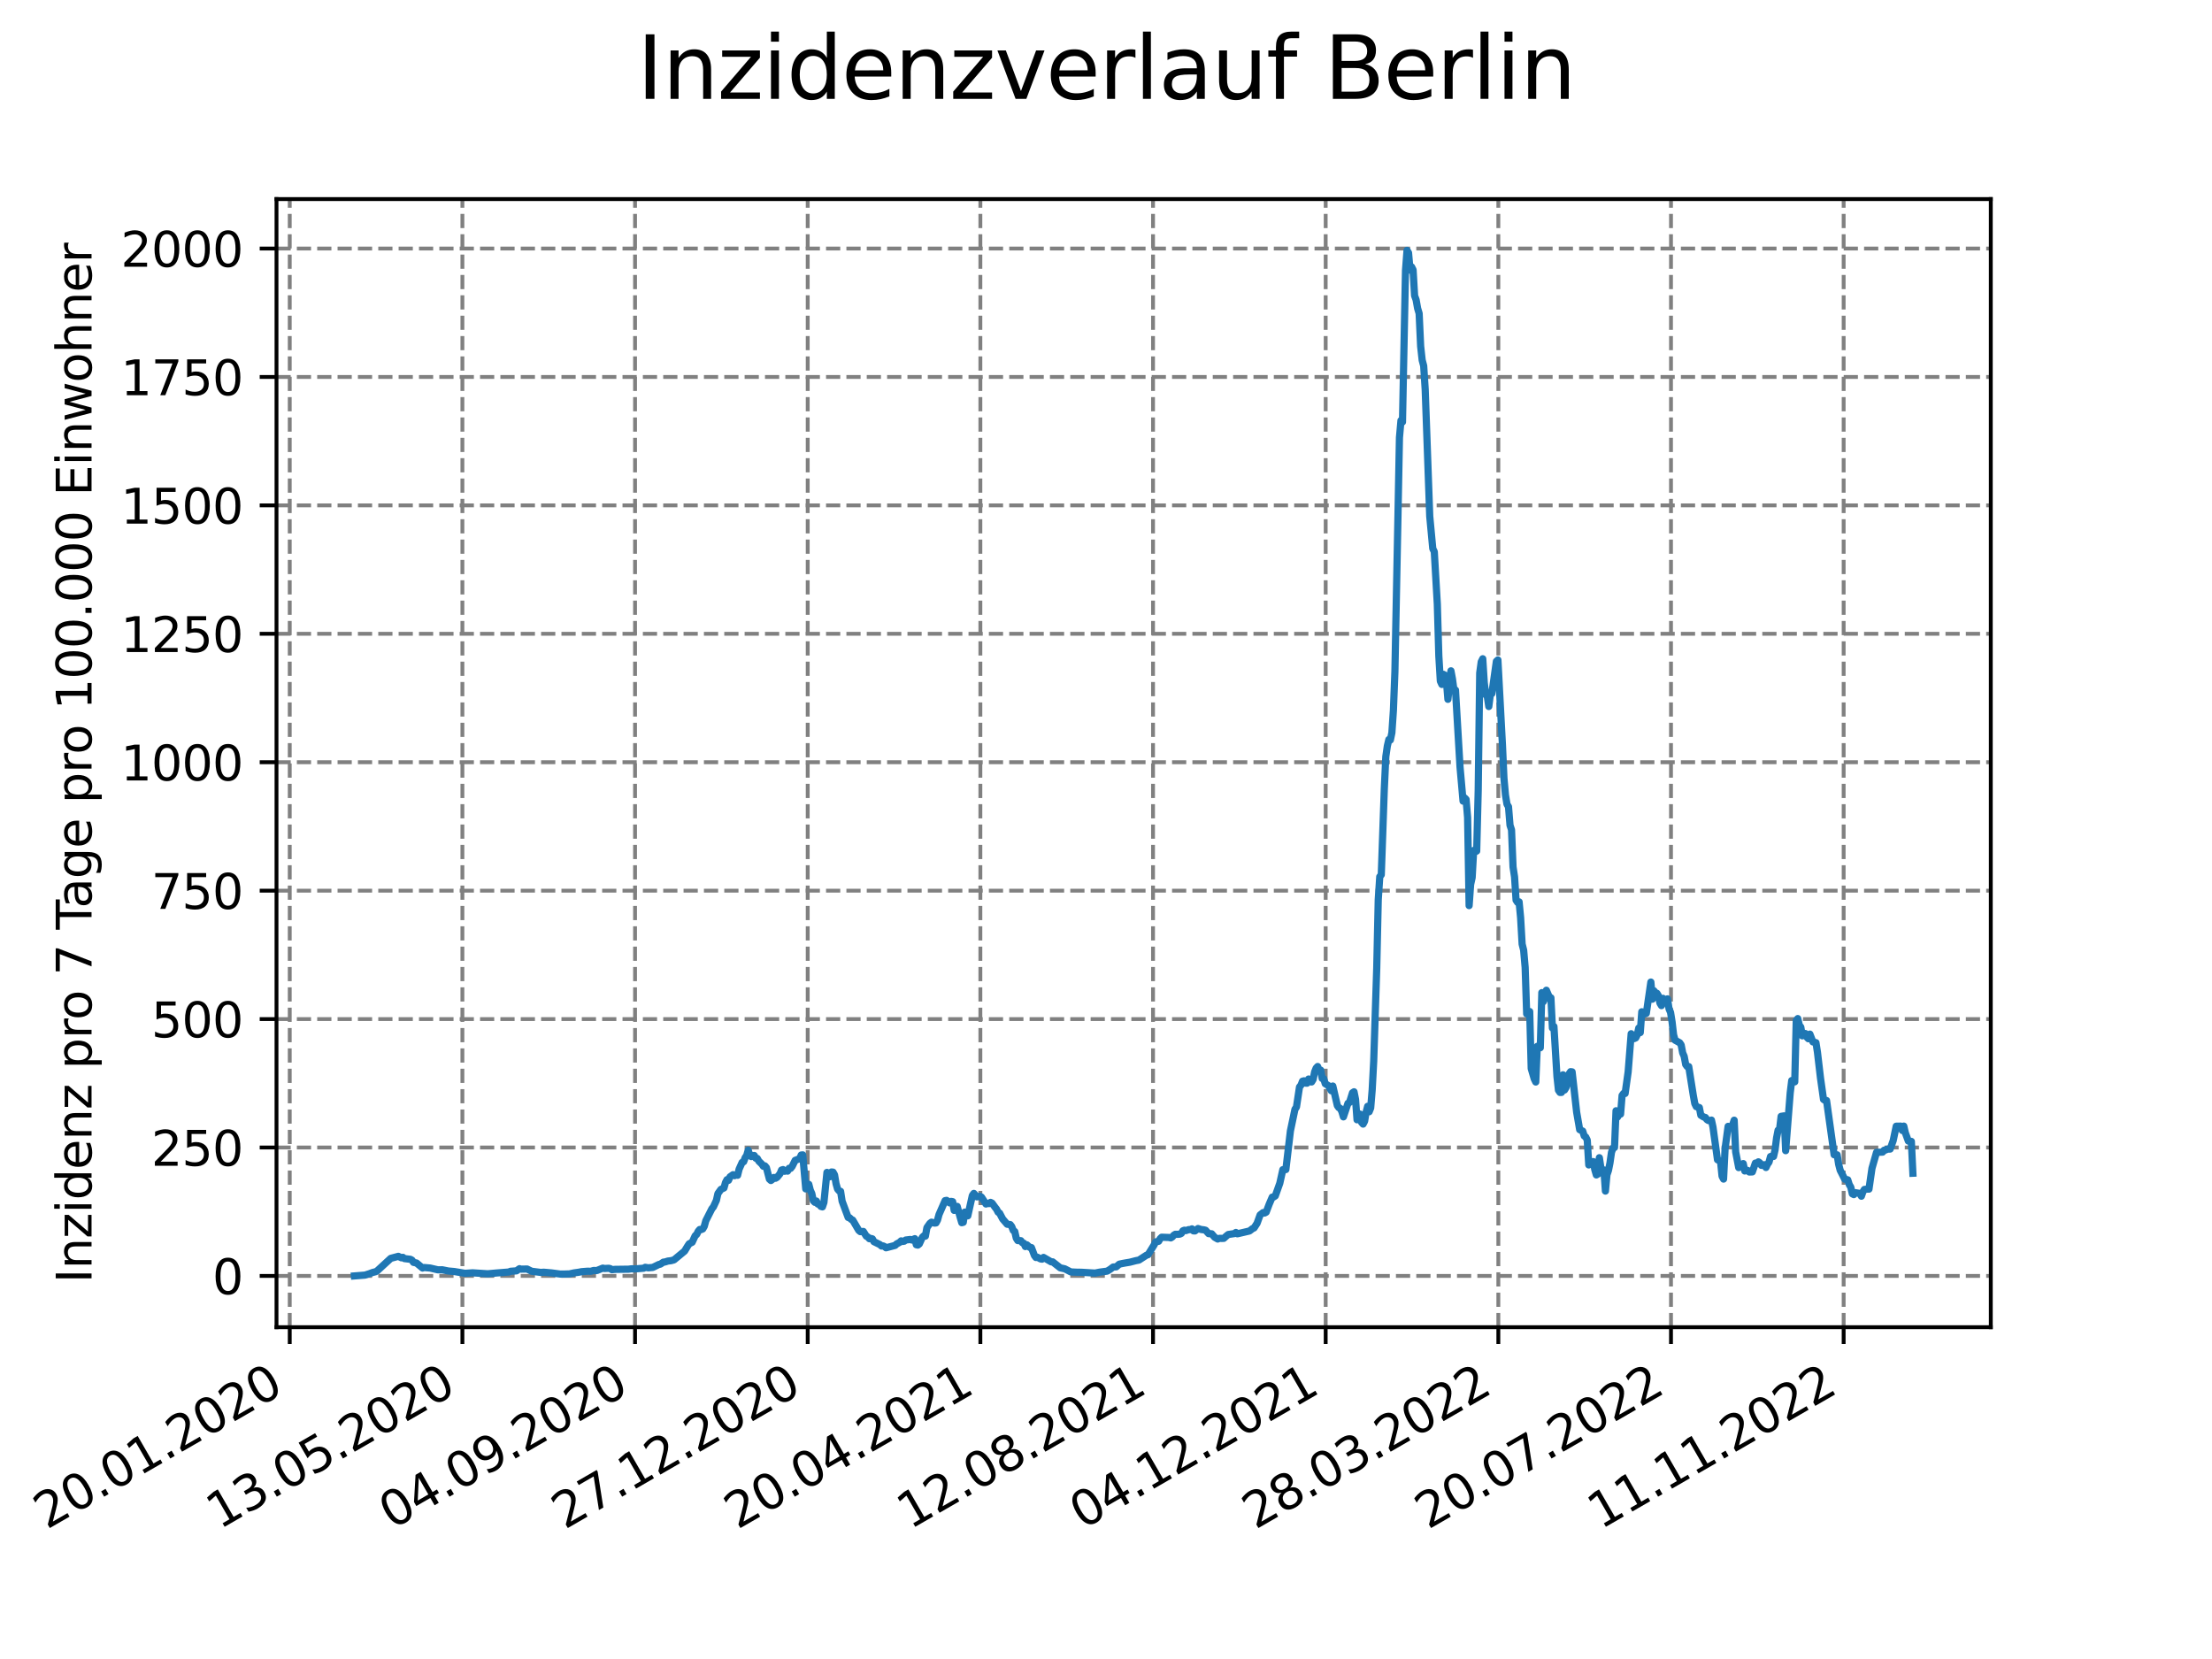 <?xml version="1.0" encoding="utf-8" standalone="no"?>
<!DOCTYPE svg PUBLIC "-//W3C//DTD SVG 1.1//EN"
  "http://www.w3.org/Graphics/SVG/1.1/DTD/svg11.dtd">
<svg xmlns:xlink="http://www.w3.org/1999/xlink" width="460.8pt" height="345.6pt" viewBox="0 0 460.8 345.6" xmlns="http://www.w3.org/2000/svg" version="1.1">
 <defs>
  <style type="text/css">*{stroke-linejoin: round; stroke-linecap: butt}</style>
 </defs>
 <g id="figure_1">
  <g id="patch_1">
   <path d="M 0 345.6 
L 460.8 345.6 
L 460.8 0 
L 0 0 
z
" style="fill: #ffffff"/>
  </g>
  <g id="axes_1">
   <g id="patch_2">
    <path d="M 57.6 276.48 
L 414.72 276.48 
L 414.72 41.472 
L 57.6 41.472 
z
" style="fill: #ffffff"/>
   </g>
   <g id="matplotlib.axis_1">
    <g id="xtick_1">
     <g id="line2d_1">
      <path d="M 60.358 276.48 
L 60.358 41.472 
" clip-path="url(#p8f3f2d9d64)" style="fill: none; stroke-dasharray: 2.96,1.28; stroke-dashoffset: 0; stroke: #808080; stroke-width: 0.8"/>
     </g>
     <g id="line2d_2">
      <defs>
       <path id="mb4f4826e5b" d="M 0 0 
L 0 3.5 
" style="stroke: #000000; stroke-width: 0.8"/>
      </defs>
      <g>
       <use xlink:href="#mb4f4826e5b" x="60.358" y="276.48" style="stroke: #000000; stroke-width: 0.8"/>
      </g>
     </g>
     <g id="text_1">
      <!-- 20.01.2020 -->
      <g transform="translate(9.733 318.689) rotate(-30) scale(0.1 -0.1)">
       <defs>
        <path id="DejaVuSans-32" d="M 1228 531 
L 3431 531 
L 3431 0 
L 469 0 
L 469 531 
Q 828 903 1448 1529 
Q 2069 2156 2228 2338 
Q 2531 2678 2651 2914 
Q 2772 3150 2772 3378 
Q 2772 3750 2511 3984 
Q 2250 4219 1831 4219 
Q 1534 4219 1204 4116 
Q 875 4013 500 3803 
L 500 4441 
Q 881 4594 1212 4672 
Q 1544 4750 1819 4750 
Q 2544 4750 2975 4387 
Q 3406 4025 3406 3419 
Q 3406 3131 3298 2873 
Q 3191 2616 2906 2266 
Q 2828 2175 2409 1742 
Q 1991 1309 1228 531 
z
" transform="scale(0.016)"/>
        <path id="DejaVuSans-30" d="M 2034 4250 
Q 1547 4250 1301 3770 
Q 1056 3291 1056 2328 
Q 1056 1369 1301 889 
Q 1547 409 2034 409 
Q 2525 409 2770 889 
Q 3016 1369 3016 2328 
Q 3016 3291 2770 3770 
Q 2525 4250 2034 4250 
z
M 2034 4750 
Q 2819 4750 3233 4129 
Q 3647 3509 3647 2328 
Q 3647 1150 3233 529 
Q 2819 -91 2034 -91 
Q 1250 -91 836 529 
Q 422 1150 422 2328 
Q 422 3509 836 4129 
Q 1250 4750 2034 4750 
z
" transform="scale(0.016)"/>
        <path id="DejaVuSans-2e" d="M 684 794 
L 1344 794 
L 1344 0 
L 684 0 
L 684 794 
z
" transform="scale(0.016)"/>
        <path id="DejaVuSans-31" d="M 794 531 
L 1825 531 
L 1825 4091 
L 703 3866 
L 703 4441 
L 1819 4666 
L 2450 4666 
L 2450 531 
L 3481 531 
L 3481 0 
L 794 0 
L 794 531 
z
" transform="scale(0.016)"/>
       </defs>
       <use xlink:href="#DejaVuSans-32"/>
       <use xlink:href="#DejaVuSans-30" x="63.623"/>
       <use xlink:href="#DejaVuSans-2e" x="127.246"/>
       <use xlink:href="#DejaVuSans-30" x="159.033"/>
       <use xlink:href="#DejaVuSans-31" x="222.656"/>
       <use xlink:href="#DejaVuSans-2e" x="286.279"/>
       <use xlink:href="#DejaVuSans-32" x="318.066"/>
       <use xlink:href="#DejaVuSans-30" x="381.689"/>
       <use xlink:href="#DejaVuSans-32" x="445.312"/>
       <use xlink:href="#DejaVuSans-30" x="508.936"/>
      </g>
     </g>
    </g>
    <g id="xtick_2">
     <g id="line2d_3">
      <path d="M 96.326 276.48 
L 96.326 41.472 
" clip-path="url(#p8f3f2d9d64)" style="fill: none; stroke-dasharray: 2.96,1.28; stroke-dashoffset: 0; stroke: #808080; stroke-width: 0.8"/>
     </g>
     <g id="line2d_4">
      <g>
       <use xlink:href="#mb4f4826e5b" x="96.326" y="276.48" style="stroke: #000000; stroke-width: 0.8"/>
      </g>
     </g>
     <g id="text_2">
      <!-- 13.05.2020 -->
      <g transform="translate(45.7 318.689) rotate(-30) scale(0.1 -0.1)">
       <defs>
        <path id="DejaVuSans-33" d="M 2597 2516 
Q 3050 2419 3304 2112 
Q 3559 1806 3559 1356 
Q 3559 666 3084 287 
Q 2609 -91 1734 -91 
Q 1441 -91 1130 -33 
Q 819 25 488 141 
L 488 750 
Q 750 597 1062 519 
Q 1375 441 1716 441 
Q 2309 441 2620 675 
Q 2931 909 2931 1356 
Q 2931 1769 2642 2001 
Q 2353 2234 1838 2234 
L 1294 2234 
L 1294 2753 
L 1863 2753 
Q 2328 2753 2575 2939 
Q 2822 3125 2822 3475 
Q 2822 3834 2567 4026 
Q 2313 4219 1838 4219 
Q 1578 4219 1281 4162 
Q 984 4106 628 3988 
L 628 4550 
Q 988 4650 1302 4700 
Q 1616 4750 1894 4750 
Q 2613 4750 3031 4423 
Q 3450 4097 3450 3541 
Q 3450 3153 3228 2886 
Q 3006 2619 2597 2516 
z
" transform="scale(0.016)"/>
        <path id="DejaVuSans-35" d="M 691 4666 
L 3169 4666 
L 3169 4134 
L 1269 4134 
L 1269 2991 
Q 1406 3038 1543 3061 
Q 1681 3084 1819 3084 
Q 2600 3084 3056 2656 
Q 3513 2228 3513 1497 
Q 3513 744 3044 326 
Q 2575 -91 1722 -91 
Q 1428 -91 1123 -41 
Q 819 9 494 109 
L 494 744 
Q 775 591 1075 516 
Q 1375 441 1709 441 
Q 2250 441 2565 725 
Q 2881 1009 2881 1497 
Q 2881 1984 2565 2268 
Q 2250 2553 1709 2553 
Q 1456 2553 1204 2497 
Q 953 2441 691 2322 
L 691 4666 
z
" transform="scale(0.016)"/>
       </defs>
       <use xlink:href="#DejaVuSans-31"/>
       <use xlink:href="#DejaVuSans-33" x="63.623"/>
       <use xlink:href="#DejaVuSans-2e" x="127.246"/>
       <use xlink:href="#DejaVuSans-30" x="159.033"/>
       <use xlink:href="#DejaVuSans-35" x="222.656"/>
       <use xlink:href="#DejaVuSans-2e" x="286.279"/>
       <use xlink:href="#DejaVuSans-32" x="318.066"/>
       <use xlink:href="#DejaVuSans-30" x="381.689"/>
       <use xlink:href="#DejaVuSans-32" x="445.312"/>
       <use xlink:href="#DejaVuSans-30" x="508.936"/>
      </g>
     </g>
    </g>
    <g id="xtick_3">
     <g id="line2d_5">
      <path d="M 132.293 276.48 
L 132.293 41.472 
" clip-path="url(#p8f3f2d9d64)" style="fill: none; stroke-dasharray: 2.96,1.28; stroke-dashoffset: 0; stroke: #808080; stroke-width: 0.8"/>
     </g>
     <g id="line2d_6">
      <g>
       <use xlink:href="#mb4f4826e5b" x="132.293" y="276.48" style="stroke: #000000; stroke-width: 0.8"/>
      </g>
     </g>
     <g id="text_3">
      <!-- 04.09.2020 -->
      <g transform="translate(81.668 318.689) rotate(-30) scale(0.1 -0.1)">
       <defs>
        <path id="DejaVuSans-34" d="M 2419 4116 
L 825 1625 
L 2419 1625 
L 2419 4116 
z
M 2253 4666 
L 3047 4666 
L 3047 1625 
L 3713 1625 
L 3713 1100 
L 3047 1100 
L 3047 0 
L 2419 0 
L 2419 1100 
L 313 1100 
L 313 1709 
L 2253 4666 
z
" transform="scale(0.016)"/>
        <path id="DejaVuSans-39" d="M 703 97 
L 703 672 
Q 941 559 1184 500 
Q 1428 441 1663 441 
Q 2288 441 2617 861 
Q 2947 1281 2994 2138 
Q 2813 1869 2534 1725 
Q 2256 1581 1919 1581 
Q 1219 1581 811 2004 
Q 403 2428 403 3163 
Q 403 3881 828 4315 
Q 1253 4750 1959 4750 
Q 2769 4750 3195 4129 
Q 3622 3509 3622 2328 
Q 3622 1225 3098 567 
Q 2575 -91 1691 -91 
Q 1453 -91 1209 -44 
Q 966 3 703 97 
z
M 1959 2075 
Q 2384 2075 2632 2365 
Q 2881 2656 2881 3163 
Q 2881 3666 2632 3958 
Q 2384 4250 1959 4250 
Q 1534 4250 1286 3958 
Q 1038 3666 1038 3163 
Q 1038 2656 1286 2365 
Q 1534 2075 1959 2075 
z
" transform="scale(0.016)"/>
       </defs>
       <use xlink:href="#DejaVuSans-30"/>
       <use xlink:href="#DejaVuSans-34" x="63.623"/>
       <use xlink:href="#DejaVuSans-2e" x="127.246"/>
       <use xlink:href="#DejaVuSans-30" x="159.033"/>
       <use xlink:href="#DejaVuSans-39" x="222.656"/>
       <use xlink:href="#DejaVuSans-2e" x="286.279"/>
       <use xlink:href="#DejaVuSans-32" x="318.066"/>
       <use xlink:href="#DejaVuSans-30" x="381.689"/>
       <use xlink:href="#DejaVuSans-32" x="445.312"/>
       <use xlink:href="#DejaVuSans-30" x="508.936"/>
      </g>
     </g>
    </g>
    <g id="xtick_4">
     <g id="line2d_7">
      <path d="M 168.261 276.48 
L 168.261 41.472 
" clip-path="url(#p8f3f2d9d64)" style="fill: none; stroke-dasharray: 2.96,1.28; stroke-dashoffset: 0; stroke: #808080; stroke-width: 0.8"/>
     </g>
     <g id="line2d_8">
      <g>
       <use xlink:href="#mb4f4826e5b" x="168.261" y="276.48" style="stroke: #000000; stroke-width: 0.8"/>
      </g>
     </g>
     <g id="text_4">
      <!-- 27.12.2020 -->
      <g transform="translate(117.636 318.689) rotate(-30) scale(0.1 -0.1)">
       <defs>
        <path id="DejaVuSans-37" d="M 525 4666 
L 3525 4666 
L 3525 4397 
L 1831 0 
L 1172 0 
L 2766 4134 
L 525 4134 
L 525 4666 
z
" transform="scale(0.016)"/>
       </defs>
       <use xlink:href="#DejaVuSans-32"/>
       <use xlink:href="#DejaVuSans-37" x="63.623"/>
       <use xlink:href="#DejaVuSans-2e" x="127.246"/>
       <use xlink:href="#DejaVuSans-31" x="159.033"/>
       <use xlink:href="#DejaVuSans-32" x="222.656"/>
       <use xlink:href="#DejaVuSans-2e" x="286.279"/>
       <use xlink:href="#DejaVuSans-32" x="318.066"/>
       <use xlink:href="#DejaVuSans-30" x="381.689"/>
       <use xlink:href="#DejaVuSans-32" x="445.312"/>
       <use xlink:href="#DejaVuSans-30" x="508.936"/>
      </g>
     </g>
    </g>
    <g id="xtick_5">
     <g id="line2d_9">
      <path d="M 204.228 276.48 
L 204.228 41.472 
" clip-path="url(#p8f3f2d9d64)" style="fill: none; stroke-dasharray: 2.96,1.28; stroke-dashoffset: 0; stroke: #808080; stroke-width: 0.8"/>
     </g>
     <g id="line2d_10">
      <g>
       <use xlink:href="#mb4f4826e5b" x="204.228" y="276.48" style="stroke: #000000; stroke-width: 0.8"/>
      </g>
     </g>
     <g id="text_5">
      <!-- 20.04.2021 -->
      <g transform="translate(153.603 318.689) rotate(-30) scale(0.1 -0.1)">
       <use xlink:href="#DejaVuSans-32"/>
       <use xlink:href="#DejaVuSans-30" x="63.623"/>
       <use xlink:href="#DejaVuSans-2e" x="127.246"/>
       <use xlink:href="#DejaVuSans-30" x="159.033"/>
       <use xlink:href="#DejaVuSans-34" x="222.656"/>
       <use xlink:href="#DejaVuSans-2e" x="286.279"/>
       <use xlink:href="#DejaVuSans-32" x="318.066"/>
       <use xlink:href="#DejaVuSans-30" x="381.689"/>
       <use xlink:href="#DejaVuSans-32" x="445.312"/>
       <use xlink:href="#DejaVuSans-31" x="508.936"/>
      </g>
     </g>
    </g>
    <g id="xtick_6">
     <g id="line2d_11">
      <path d="M 240.196 276.48 
L 240.196 41.472 
" clip-path="url(#p8f3f2d9d64)" style="fill: none; stroke-dasharray: 2.96,1.28; stroke-dashoffset: 0; stroke: #808080; stroke-width: 0.8"/>
     </g>
     <g id="line2d_12">
      <g>
       <use xlink:href="#mb4f4826e5b" x="240.196" y="276.48" style="stroke: #000000; stroke-width: 0.8"/>
      </g>
     </g>
     <g id="text_6">
      <!-- 12.08.2021 -->
      <g transform="translate(189.571 318.689) rotate(-30) scale(0.1 -0.1)">
       <defs>
        <path id="DejaVuSans-38" d="M 2034 2216 
Q 1584 2216 1326 1975 
Q 1069 1734 1069 1313 
Q 1069 891 1326 650 
Q 1584 409 2034 409 
Q 2484 409 2743 651 
Q 3003 894 3003 1313 
Q 3003 1734 2745 1975 
Q 2488 2216 2034 2216 
z
M 1403 2484 
Q 997 2584 770 2862 
Q 544 3141 544 3541 
Q 544 4100 942 4425 
Q 1341 4750 2034 4750 
Q 2731 4750 3128 4425 
Q 3525 4100 3525 3541 
Q 3525 3141 3298 2862 
Q 3072 2584 2669 2484 
Q 3125 2378 3379 2068 
Q 3634 1759 3634 1313 
Q 3634 634 3220 271 
Q 2806 -91 2034 -91 
Q 1263 -91 848 271 
Q 434 634 434 1313 
Q 434 1759 690 2068 
Q 947 2378 1403 2484 
z
M 1172 3481 
Q 1172 3119 1398 2916 
Q 1625 2713 2034 2713 
Q 2441 2713 2670 2916 
Q 2900 3119 2900 3481 
Q 2900 3844 2670 4047 
Q 2441 4250 2034 4250 
Q 1625 4250 1398 4047 
Q 1172 3844 1172 3481 
z
" transform="scale(0.016)"/>
       </defs>
       <use xlink:href="#DejaVuSans-31"/>
       <use xlink:href="#DejaVuSans-32" x="63.623"/>
       <use xlink:href="#DejaVuSans-2e" x="127.246"/>
       <use xlink:href="#DejaVuSans-30" x="159.033"/>
       <use xlink:href="#DejaVuSans-38" x="222.656"/>
       <use xlink:href="#DejaVuSans-2e" x="286.279"/>
       <use xlink:href="#DejaVuSans-32" x="318.066"/>
       <use xlink:href="#DejaVuSans-30" x="381.689"/>
       <use xlink:href="#DejaVuSans-32" x="445.312"/>
       <use xlink:href="#DejaVuSans-31" x="508.936"/>
      </g>
     </g>
    </g>
    <g id="xtick_7">
     <g id="line2d_13">
      <path d="M 276.163 276.48 
L 276.163 41.472 
" clip-path="url(#p8f3f2d9d64)" style="fill: none; stroke-dasharray: 2.96,1.28; stroke-dashoffset: 0; stroke: #808080; stroke-width: 0.8"/>
     </g>
     <g id="line2d_14">
      <g>
       <use xlink:href="#mb4f4826e5b" x="276.163" y="276.48" style="stroke: #000000; stroke-width: 0.8"/>
      </g>
     </g>
     <g id="text_7">
      <!-- 04.12.2021 -->
      <g transform="translate(225.538 318.689) rotate(-30) scale(0.1 -0.1)">
       <use xlink:href="#DejaVuSans-30"/>
       <use xlink:href="#DejaVuSans-34" x="63.623"/>
       <use xlink:href="#DejaVuSans-2e" x="127.246"/>
       <use xlink:href="#DejaVuSans-31" x="159.033"/>
       <use xlink:href="#DejaVuSans-32" x="222.656"/>
       <use xlink:href="#DejaVuSans-2e" x="286.279"/>
       <use xlink:href="#DejaVuSans-32" x="318.066"/>
       <use xlink:href="#DejaVuSans-30" x="381.689"/>
       <use xlink:href="#DejaVuSans-32" x="445.312"/>
       <use xlink:href="#DejaVuSans-31" x="508.936"/>
      </g>
     </g>
    </g>
    <g id="xtick_8">
     <g id="line2d_15">
      <path d="M 312.131 276.48 
L 312.131 41.472 
" clip-path="url(#p8f3f2d9d64)" style="fill: none; stroke-dasharray: 2.96,1.28; stroke-dashoffset: 0; stroke: #808080; stroke-width: 0.8"/>
     </g>
     <g id="line2d_16">
      <g>
       <use xlink:href="#mb4f4826e5b" x="312.131" y="276.48" style="stroke: #000000; stroke-width: 0.8"/>
      </g>
     </g>
     <g id="text_8">
      <!-- 28.03.2022 -->
      <g transform="translate(261.506 318.689) rotate(-30) scale(0.1 -0.1)">
       <use xlink:href="#DejaVuSans-32"/>
       <use xlink:href="#DejaVuSans-38" x="63.623"/>
       <use xlink:href="#DejaVuSans-2e" x="127.246"/>
       <use xlink:href="#DejaVuSans-30" x="159.033"/>
       <use xlink:href="#DejaVuSans-33" x="222.656"/>
       <use xlink:href="#DejaVuSans-2e" x="286.279"/>
       <use xlink:href="#DejaVuSans-32" x="318.066"/>
       <use xlink:href="#DejaVuSans-30" x="381.689"/>
       <use xlink:href="#DejaVuSans-32" x="445.312"/>
       <use xlink:href="#DejaVuSans-32" x="508.936"/>
      </g>
     </g>
    </g>
    <g id="xtick_9">
     <g id="line2d_17">
      <path d="M 348.099 276.48 
L 348.099 41.472 
" clip-path="url(#p8f3f2d9d64)" style="fill: none; stroke-dasharray: 2.96,1.28; stroke-dashoffset: 0; stroke: #808080; stroke-width: 0.8"/>
     </g>
     <g id="line2d_18">
      <g>
       <use xlink:href="#mb4f4826e5b" x="348.099" y="276.48" style="stroke: #000000; stroke-width: 0.8"/>
      </g>
     </g>
     <g id="text_9">
      <!-- 20.07.2022 -->
      <g transform="translate(297.473 318.689) rotate(-30) scale(0.1 -0.1)">
       <use xlink:href="#DejaVuSans-32"/>
       <use xlink:href="#DejaVuSans-30" x="63.623"/>
       <use xlink:href="#DejaVuSans-2e" x="127.246"/>
       <use xlink:href="#DejaVuSans-30" x="159.033"/>
       <use xlink:href="#DejaVuSans-37" x="222.656"/>
       <use xlink:href="#DejaVuSans-2e" x="286.279"/>
       <use xlink:href="#DejaVuSans-32" x="318.066"/>
       <use xlink:href="#DejaVuSans-30" x="381.689"/>
       <use xlink:href="#DejaVuSans-32" x="445.312"/>
       <use xlink:href="#DejaVuSans-32" x="508.936"/>
      </g>
     </g>
    </g>
    <g id="xtick_10">
     <g id="line2d_19">
      <path d="M 384.066 276.48 
L 384.066 41.472 
" clip-path="url(#p8f3f2d9d64)" style="fill: none; stroke-dasharray: 2.96,1.28; stroke-dashoffset: 0; stroke: #808080; stroke-width: 0.8"/>
     </g>
     <g id="line2d_20">
      <g>
       <use xlink:href="#mb4f4826e5b" x="384.066" y="276.48" style="stroke: #000000; stroke-width: 0.8"/>
      </g>
     </g>
     <g id="text_10">
      <!-- 11.11.2022 -->
      <g transform="translate(333.441 318.689) rotate(-30) scale(0.1 -0.1)">
       <use xlink:href="#DejaVuSans-31"/>
       <use xlink:href="#DejaVuSans-31" x="63.623"/>
       <use xlink:href="#DejaVuSans-2e" x="127.246"/>
       <use xlink:href="#DejaVuSans-31" x="159.033"/>
       <use xlink:href="#DejaVuSans-31" x="222.656"/>
       <use xlink:href="#DejaVuSans-2e" x="286.279"/>
       <use xlink:href="#DejaVuSans-32" x="318.066"/>
       <use xlink:href="#DejaVuSans-30" x="381.689"/>
       <use xlink:href="#DejaVuSans-32" x="445.312"/>
       <use xlink:href="#DejaVuSans-32" x="508.936"/>
      </g>
     </g>
    </g>
   </g>
   <g id="matplotlib.axis_2">
    <g id="ytick_1">
     <g id="line2d_21">
      <path d="M 57.6 265.798 
L 414.72 265.798 
" clip-path="url(#p8f3f2d9d64)" style="fill: none; stroke-dasharray: 2.96,1.28; stroke-dashoffset: 0; stroke: #808080; stroke-width: 0.8"/>
     </g>
     <g id="line2d_22">
      <defs>
       <path id="m980143b64d" d="M 0 0 
L -3.5 0 
" style="stroke: #000000; stroke-width: 0.8"/>
      </defs>
      <g>
       <use xlink:href="#m980143b64d" x="57.6" y="265.798" style="stroke: #000000; stroke-width: 0.8"/>
      </g>
     </g>
     <g id="text_11">
      <!-- 0 -->
      <g transform="translate(44.237 269.597) scale(0.1 -0.1)">
       <use xlink:href="#DejaVuSans-30"/>
      </g>
     </g>
    </g>
    <g id="ytick_2">
     <g id="line2d_23">
      <path d="M 57.6 239.045 
L 414.72 239.045 
" clip-path="url(#p8f3f2d9d64)" style="fill: none; stroke-dasharray: 2.96,1.28; stroke-dashoffset: 0; stroke: #808080; stroke-width: 0.8"/>
     </g>
     <g id="line2d_24">
      <g>
       <use xlink:href="#m980143b64d" x="57.6" y="239.045" style="stroke: #000000; stroke-width: 0.8"/>
      </g>
     </g>
     <g id="text_12">
      <!-- 250 -->
      <g transform="translate(31.512 242.844) scale(0.1 -0.1)">
       <use xlink:href="#DejaVuSans-32"/>
       <use xlink:href="#DejaVuSans-35" x="63.623"/>
       <use xlink:href="#DejaVuSans-30" x="127.246"/>
      </g>
     </g>
    </g>
    <g id="ytick_3">
     <g id="line2d_25">
      <path d="M 57.6 212.292 
L 414.72 212.292 
" clip-path="url(#p8f3f2d9d64)" style="fill: none; stroke-dasharray: 2.96,1.28; stroke-dashoffset: 0; stroke: #808080; stroke-width: 0.8"/>
     </g>
     <g id="line2d_26">
      <g>
       <use xlink:href="#m980143b64d" x="57.6" y="212.292" style="stroke: #000000; stroke-width: 0.8"/>
      </g>
     </g>
     <g id="text_13">
      <!-- 500 -->
      <g transform="translate(31.512 216.091) scale(0.1 -0.1)">
       <use xlink:href="#DejaVuSans-35"/>
       <use xlink:href="#DejaVuSans-30" x="63.623"/>
       <use xlink:href="#DejaVuSans-30" x="127.246"/>
      </g>
     </g>
    </g>
    <g id="ytick_4">
     <g id="line2d_27">
      <path d="M 57.6 185.538 
L 414.72 185.538 
" clip-path="url(#p8f3f2d9d64)" style="fill: none; stroke-dasharray: 2.96,1.28; stroke-dashoffset: 0; stroke: #808080; stroke-width: 0.8"/>
     </g>
     <g id="line2d_28">
      <g>
       <use xlink:href="#m980143b64d" x="57.6" y="185.538" style="stroke: #000000; stroke-width: 0.8"/>
      </g>
     </g>
     <g id="text_14">
      <!-- 750 -->
      <g transform="translate(31.512 189.338) scale(0.1 -0.1)">
       <use xlink:href="#DejaVuSans-37"/>
       <use xlink:href="#DejaVuSans-35" x="63.623"/>
       <use xlink:href="#DejaVuSans-30" x="127.246"/>
      </g>
     </g>
    </g>
    <g id="ytick_5">
     <g id="line2d_29">
      <path d="M 57.6 158.785 
L 414.72 158.785 
" clip-path="url(#p8f3f2d9d64)" style="fill: none; stroke-dasharray: 2.96,1.28; stroke-dashoffset: 0; stroke: #808080; stroke-width: 0.8"/>
     </g>
     <g id="line2d_30">
      <g>
       <use xlink:href="#m980143b64d" x="57.6" y="158.785" style="stroke: #000000; stroke-width: 0.8"/>
      </g>
     </g>
     <g id="text_15">
      <!-- 1000 -->
      <g transform="translate(25.15 162.584) scale(0.1 -0.1)">
       <use xlink:href="#DejaVuSans-31"/>
       <use xlink:href="#DejaVuSans-30" x="63.623"/>
       <use xlink:href="#DejaVuSans-30" x="127.246"/>
       <use xlink:href="#DejaVuSans-30" x="190.869"/>
      </g>
     </g>
    </g>
    <g id="ytick_6">
     <g id="line2d_31">
      <path d="M 57.6 132.032 
L 414.72 132.032 
" clip-path="url(#p8f3f2d9d64)" style="fill: none; stroke-dasharray: 2.96,1.28; stroke-dashoffset: 0; stroke: #808080; stroke-width: 0.8"/>
     </g>
     <g id="line2d_32">
      <g>
       <use xlink:href="#m980143b64d" x="57.6" y="132.032" style="stroke: #000000; stroke-width: 0.8"/>
      </g>
     </g>
     <g id="text_16">
      <!-- 1250 -->
      <g transform="translate(25.15 135.831) scale(0.1 -0.1)">
       <use xlink:href="#DejaVuSans-31"/>
       <use xlink:href="#DejaVuSans-32" x="63.623"/>
       <use xlink:href="#DejaVuSans-35" x="127.246"/>
       <use xlink:href="#DejaVuSans-30" x="190.869"/>
      </g>
     </g>
    </g>
    <g id="ytick_7">
     <g id="line2d_33">
      <path d="M 57.6 105.279 
L 414.72 105.279 
" clip-path="url(#p8f3f2d9d64)" style="fill: none; stroke-dasharray: 2.96,1.28; stroke-dashoffset: 0; stroke: #808080; stroke-width: 0.8"/>
     </g>
     <g id="line2d_34">
      <g>
       <use xlink:href="#m980143b64d" x="57.6" y="105.279" style="stroke: #000000; stroke-width: 0.8"/>
      </g>
     </g>
     <g id="text_17">
      <!-- 1500 -->
      <g transform="translate(25.15 109.078) scale(0.1 -0.1)">
       <use xlink:href="#DejaVuSans-31"/>
       <use xlink:href="#DejaVuSans-35" x="63.623"/>
       <use xlink:href="#DejaVuSans-30" x="127.246"/>
       <use xlink:href="#DejaVuSans-30" x="190.869"/>
      </g>
     </g>
    </g>
    <g id="ytick_8">
     <g id="line2d_35">
      <path d="M 57.6 78.526 
L 414.72 78.526 
" clip-path="url(#p8f3f2d9d64)" style="fill: none; stroke-dasharray: 2.96,1.28; stroke-dashoffset: 0; stroke: #808080; stroke-width: 0.8"/>
     </g>
     <g id="line2d_36">
      <g>
       <use xlink:href="#m980143b64d" x="57.6" y="78.526" style="stroke: #000000; stroke-width: 0.8"/>
      </g>
     </g>
     <g id="text_18">
      <!-- 1750 -->
      <g transform="translate(25.15 82.325) scale(0.1 -0.1)">
       <use xlink:href="#DejaVuSans-31"/>
       <use xlink:href="#DejaVuSans-37" x="63.623"/>
       <use xlink:href="#DejaVuSans-35" x="127.246"/>
       <use xlink:href="#DejaVuSans-30" x="190.869"/>
      </g>
     </g>
    </g>
    <g id="ytick_9">
     <g id="line2d_37">
      <path d="M 57.6 51.773 
L 414.72 51.773 
" clip-path="url(#p8f3f2d9d64)" style="fill: none; stroke-dasharray: 2.96,1.28; stroke-dashoffset: 0; stroke: #808080; stroke-width: 0.8"/>
     </g>
     <g id="line2d_38">
      <g>
       <use xlink:href="#m980143b64d" x="57.6" y="51.773" style="stroke: #000000; stroke-width: 0.8"/>
      </g>
     </g>
     <g id="text_19">
      <!-- 2000 -->
      <g transform="translate(25.15 55.572) scale(0.1 -0.1)">
       <use xlink:href="#DejaVuSans-32"/>
       <use xlink:href="#DejaVuSans-30" x="63.623"/>
       <use xlink:href="#DejaVuSans-30" x="127.246"/>
       <use xlink:href="#DejaVuSans-30" x="190.869"/>
      </g>
     </g>
    </g>
    <g id="text_20">
     <!-- Inzidenz pro 7 Tage pro 100.000 Einwohner -->
     <g transform="translate(19.07 267.301) rotate(-90) scale(0.1 -0.1)">
      <defs>
       <path id="DejaVuSans-49" d="M 628 4666 
L 1259 4666 
L 1259 0 
L 628 0 
L 628 4666 
z
" transform="scale(0.016)"/>
       <path id="DejaVuSans-6e" d="M 3513 2113 
L 3513 0 
L 2938 0 
L 2938 2094 
Q 2938 2591 2744 2837 
Q 2550 3084 2163 3084 
Q 1697 3084 1428 2787 
Q 1159 2491 1159 1978 
L 1159 0 
L 581 0 
L 581 3500 
L 1159 3500 
L 1159 2956 
Q 1366 3272 1645 3428 
Q 1925 3584 2291 3584 
Q 2894 3584 3203 3211 
Q 3513 2838 3513 2113 
z
" transform="scale(0.016)"/>
       <path id="DejaVuSans-7a" d="M 353 3500 
L 3084 3500 
L 3084 2975 
L 922 459 
L 3084 459 
L 3084 0 
L 275 0 
L 275 525 
L 2438 3041 
L 353 3041 
L 353 3500 
z
" transform="scale(0.016)"/>
       <path id="DejaVuSans-69" d="M 603 3500 
L 1178 3500 
L 1178 0 
L 603 0 
L 603 3500 
z
M 603 4863 
L 1178 4863 
L 1178 4134 
L 603 4134 
L 603 4863 
z
" transform="scale(0.016)"/>
       <path id="DejaVuSans-64" d="M 2906 2969 
L 2906 4863 
L 3481 4863 
L 3481 0 
L 2906 0 
L 2906 525 
Q 2725 213 2448 61 
Q 2172 -91 1784 -91 
Q 1150 -91 751 415 
Q 353 922 353 1747 
Q 353 2572 751 3078 
Q 1150 3584 1784 3584 
Q 2172 3584 2448 3432 
Q 2725 3281 2906 2969 
z
M 947 1747 
Q 947 1113 1208 752 
Q 1469 391 1925 391 
Q 2381 391 2643 752 
Q 2906 1113 2906 1747 
Q 2906 2381 2643 2742 
Q 2381 3103 1925 3103 
Q 1469 3103 1208 2742 
Q 947 2381 947 1747 
z
" transform="scale(0.016)"/>
       <path id="DejaVuSans-65" d="M 3597 1894 
L 3597 1613 
L 953 1613 
Q 991 1019 1311 708 
Q 1631 397 2203 397 
Q 2534 397 2845 478 
Q 3156 559 3463 722 
L 3463 178 
Q 3153 47 2828 -22 
Q 2503 -91 2169 -91 
Q 1331 -91 842 396 
Q 353 884 353 1716 
Q 353 2575 817 3079 
Q 1281 3584 2069 3584 
Q 2775 3584 3186 3129 
Q 3597 2675 3597 1894 
z
M 3022 2063 
Q 3016 2534 2758 2815 
Q 2500 3097 2075 3097 
Q 1594 3097 1305 2825 
Q 1016 2553 972 2059 
L 3022 2063 
z
" transform="scale(0.016)"/>
       <path id="DejaVuSans-20" transform="scale(0.016)"/>
       <path id="DejaVuSans-70" d="M 1159 525 
L 1159 -1331 
L 581 -1331 
L 581 3500 
L 1159 3500 
L 1159 2969 
Q 1341 3281 1617 3432 
Q 1894 3584 2278 3584 
Q 2916 3584 3314 3078 
Q 3713 2572 3713 1747 
Q 3713 922 3314 415 
Q 2916 -91 2278 -91 
Q 1894 -91 1617 61 
Q 1341 213 1159 525 
z
M 3116 1747 
Q 3116 2381 2855 2742 
Q 2594 3103 2138 3103 
Q 1681 3103 1420 2742 
Q 1159 2381 1159 1747 
Q 1159 1113 1420 752 
Q 1681 391 2138 391 
Q 2594 391 2855 752 
Q 3116 1113 3116 1747 
z
" transform="scale(0.016)"/>
       <path id="DejaVuSans-72" d="M 2631 2963 
Q 2534 3019 2420 3045 
Q 2306 3072 2169 3072 
Q 1681 3072 1420 2755 
Q 1159 2438 1159 1844 
L 1159 0 
L 581 0 
L 581 3500 
L 1159 3500 
L 1159 2956 
Q 1341 3275 1631 3429 
Q 1922 3584 2338 3584 
Q 2397 3584 2469 3576 
Q 2541 3569 2628 3553 
L 2631 2963 
z
" transform="scale(0.016)"/>
       <path id="DejaVuSans-6f" d="M 1959 3097 
Q 1497 3097 1228 2736 
Q 959 2375 959 1747 
Q 959 1119 1226 758 
Q 1494 397 1959 397 
Q 2419 397 2687 759 
Q 2956 1122 2956 1747 
Q 2956 2369 2687 2733 
Q 2419 3097 1959 3097 
z
M 1959 3584 
Q 2709 3584 3137 3096 
Q 3566 2609 3566 1747 
Q 3566 888 3137 398 
Q 2709 -91 1959 -91 
Q 1206 -91 779 398 
Q 353 888 353 1747 
Q 353 2609 779 3096 
Q 1206 3584 1959 3584 
z
" transform="scale(0.016)"/>
       <path id="DejaVuSans-54" d="M -19 4666 
L 3928 4666 
L 3928 4134 
L 2272 4134 
L 2272 0 
L 1638 0 
L 1638 4134 
L -19 4134 
L -19 4666 
z
" transform="scale(0.016)"/>
       <path id="DejaVuSans-61" d="M 2194 1759 
Q 1497 1759 1228 1600 
Q 959 1441 959 1056 
Q 959 750 1161 570 
Q 1363 391 1709 391 
Q 2188 391 2477 730 
Q 2766 1069 2766 1631 
L 2766 1759 
L 2194 1759 
z
M 3341 1997 
L 3341 0 
L 2766 0 
L 2766 531 
Q 2569 213 2275 61 
Q 1981 -91 1556 -91 
Q 1019 -91 701 211 
Q 384 513 384 1019 
Q 384 1609 779 1909 
Q 1175 2209 1959 2209 
L 2766 2209 
L 2766 2266 
Q 2766 2663 2505 2880 
Q 2244 3097 1772 3097 
Q 1472 3097 1187 3025 
Q 903 2953 641 2809 
L 641 3341 
Q 956 3463 1253 3523 
Q 1550 3584 1831 3584 
Q 2591 3584 2966 3190 
Q 3341 2797 3341 1997 
z
" transform="scale(0.016)"/>
       <path id="DejaVuSans-67" d="M 2906 1791 
Q 2906 2416 2648 2759 
Q 2391 3103 1925 3103 
Q 1463 3103 1205 2759 
Q 947 2416 947 1791 
Q 947 1169 1205 825 
Q 1463 481 1925 481 
Q 2391 481 2648 825 
Q 2906 1169 2906 1791 
z
M 3481 434 
Q 3481 -459 3084 -895 
Q 2688 -1331 1869 -1331 
Q 1566 -1331 1297 -1286 
Q 1028 -1241 775 -1147 
L 775 -588 
Q 1028 -725 1275 -790 
Q 1522 -856 1778 -856 
Q 2344 -856 2625 -561 
Q 2906 -266 2906 331 
L 2906 616 
Q 2728 306 2450 153 
Q 2172 0 1784 0 
Q 1141 0 747 490 
Q 353 981 353 1791 
Q 353 2603 747 3093 
Q 1141 3584 1784 3584 
Q 2172 3584 2450 3431 
Q 2728 3278 2906 2969 
L 2906 3500 
L 3481 3500 
L 3481 434 
z
" transform="scale(0.016)"/>
       <path id="DejaVuSans-45" d="M 628 4666 
L 3578 4666 
L 3578 4134 
L 1259 4134 
L 1259 2753 
L 3481 2753 
L 3481 2222 
L 1259 2222 
L 1259 531 
L 3634 531 
L 3634 0 
L 628 0 
L 628 4666 
z
" transform="scale(0.016)"/>
       <path id="DejaVuSans-77" d="M 269 3500 
L 844 3500 
L 1563 769 
L 2278 3500 
L 2956 3500 
L 3675 769 
L 4391 3500 
L 4966 3500 
L 4050 0 
L 3372 0 
L 2619 2869 
L 1863 0 
L 1184 0 
L 269 3500 
z
" transform="scale(0.016)"/>
       <path id="DejaVuSans-68" d="M 3513 2113 
L 3513 0 
L 2938 0 
L 2938 2094 
Q 2938 2591 2744 2837 
Q 2550 3084 2163 3084 
Q 1697 3084 1428 2787 
Q 1159 2491 1159 1978 
L 1159 0 
L 581 0 
L 581 4863 
L 1159 4863 
L 1159 2956 
Q 1366 3272 1645 3428 
Q 1925 3584 2291 3584 
Q 2894 3584 3203 3211 
Q 3513 2838 3513 2113 
z
" transform="scale(0.016)"/>
      </defs>
      <use xlink:href="#DejaVuSans-49"/>
      <use xlink:href="#DejaVuSans-6e" x="29.492"/>
      <use xlink:href="#DejaVuSans-7a" x="92.871"/>
      <use xlink:href="#DejaVuSans-69" x="145.361"/>
      <use xlink:href="#DejaVuSans-64" x="173.145"/>
      <use xlink:href="#DejaVuSans-65" x="236.621"/>
      <use xlink:href="#DejaVuSans-6e" x="298.145"/>
      <use xlink:href="#DejaVuSans-7a" x="361.523"/>
      <use xlink:href="#DejaVuSans-20" x="414.014"/>
      <use xlink:href="#DejaVuSans-70" x="445.801"/>
      <use xlink:href="#DejaVuSans-72" x="509.277"/>
      <use xlink:href="#DejaVuSans-6f" x="548.141"/>
      <use xlink:href="#DejaVuSans-20" x="609.322"/>
      <use xlink:href="#DejaVuSans-37" x="641.109"/>
      <use xlink:href="#DejaVuSans-20" x="704.732"/>
      <use xlink:href="#DejaVuSans-54" x="736.52"/>
      <use xlink:href="#DejaVuSans-61" x="781.104"/>
      <use xlink:href="#DejaVuSans-67" x="842.383"/>
      <use xlink:href="#DejaVuSans-65" x="905.859"/>
      <use xlink:href="#DejaVuSans-20" x="967.383"/>
      <use xlink:href="#DejaVuSans-70" x="999.17"/>
      <use xlink:href="#DejaVuSans-72" x="1062.646"/>
      <use xlink:href="#DejaVuSans-6f" x="1101.51"/>
      <use xlink:href="#DejaVuSans-20" x="1162.691"/>
      <use xlink:href="#DejaVuSans-31" x="1194.479"/>
      <use xlink:href="#DejaVuSans-30" x="1258.102"/>
      <use xlink:href="#DejaVuSans-30" x="1321.725"/>
      <use xlink:href="#DejaVuSans-2e" x="1385.348"/>
      <use xlink:href="#DejaVuSans-30" x="1417.135"/>
      <use xlink:href="#DejaVuSans-30" x="1480.758"/>
      <use xlink:href="#DejaVuSans-30" x="1544.381"/>
      <use xlink:href="#DejaVuSans-20" x="1608.004"/>
      <use xlink:href="#DejaVuSans-45" x="1639.791"/>
      <use xlink:href="#DejaVuSans-69" x="1702.975"/>
      <use xlink:href="#DejaVuSans-6e" x="1730.758"/>
      <use xlink:href="#DejaVuSans-77" x="1794.137"/>
      <use xlink:href="#DejaVuSans-6f" x="1875.924"/>
      <use xlink:href="#DejaVuSans-68" x="1937.105"/>
      <use xlink:href="#DejaVuSans-6e" x="2000.484"/>
      <use xlink:href="#DejaVuSans-65" x="2063.863"/>
      <use xlink:href="#DejaVuSans-72" x="2125.387"/>
     </g>
    </g>
   </g>
   <g id="line2d_39">
    <path d="M 73.833 265.798 
L 76.041 265.626 
L 76.988 265.322 
L 77.619 265.083 
L 78.25 264.923 
L 78.565 264.751 
L 81.405 262.138 
L 82.982 261.715 
L 83.613 262.024 
L 83.929 261.925 
L 84.244 262.185 
L 85.506 262.336 
L 85.822 262.517 
L 86.137 262.975 
L 86.768 263.106 
L 88.03 264.156 
L 88.346 264.045 
L 89.608 264.156 
L 91.185 264.52 
L 92.132 264.518 
L 93.394 264.771 
L 94.656 264.885 
L 96.865 265.255 
L 98.442 265.15 
L 101.597 265.352 
L 103.49 265.182 
L 106.014 264.984 
L 106.33 264.833 
L 107.592 264.739 
L 108.223 264.29 
L 108.538 264.386 
L 109.8 264.36 
L 110.747 264.827 
L 112.64 265.069 
L 113.271 265.028 
L 113.902 265.08 
L 114.848 265.165 
L 115.479 265.247 
L 116.741 265.416 
L 117.372 265.413 
L 118.634 265.375 
L 119.581 265.168 
L 120.527 265.037 
L 121.158 264.914 
L 122.42 264.815 
L 123.051 264.835 
L 123.683 264.658 
L 124.314 264.684 
L 125.576 264.171 
L 125.891 264.252 
L 126.838 264.206 
L 127.153 264.287 
L 127.469 264.5 
L 128.1 264.433 
L 130.939 264.395 
L 131.57 264.311 
L 132.201 264.337 
L 133.463 264.243 
L 134.094 264.191 
L 134.41 264.004 
L 135.041 264.109 
L 135.987 264.028 
L 137.249 263.412 
L 137.565 263.351 
L 138.196 262.925 
L 138.511 262.896 
L 139.142 262.701 
L 139.773 262.625 
L 140.404 262.456 
L 142.613 260.63 
L 143.244 259.589 
L 143.559 259.111 
L 144.19 258.787 
L 144.821 257.419 
L 145.137 257.151 
L 145.452 256.492 
L 145.768 256.127 
L 146.083 256.145 
L 146.399 256.011 
L 146.714 255.463 
L 147.03 254.305 
L 148.292 251.811 
L 148.607 251.423 
L 149.238 250.059 
L 149.554 248.644 
L 150.185 247.769 
L 150.816 247.475 
L 151.131 246.343 
L 151.447 245.743 
L 151.762 245.888 
L 152.078 245.153 
L 152.709 244.707 
L 153.024 244.911 
L 153.34 244.754 
L 153.655 244.833 
L 153.971 243.552 
L 154.602 242.147 
L 154.917 242.01 
L 155.233 241.155 
L 155.548 240.703 
L 155.864 239.604 
L 156.18 240.595 
L 156.495 240.934 
L 156.811 240.724 
L 157.126 240.712 
L 157.442 241.275 
L 157.757 241.324 
L 158.073 241.887 
L 158.704 242.5 
L 159.019 242.955 
L 159.335 242.867 
L 159.65 243.22 
L 160.281 245.635 
L 160.597 245.923 
L 160.912 245.681 
L 161.228 245.288 
L 161.543 245.46 
L 161.859 245.279 
L 162.49 244.509 
L 162.805 243.745 
L 163.121 243.643 
L 163.436 243.999 
L 163.752 243.897 
L 164.067 243.967 
L 164.383 243.372 
L 164.698 243.401 
L 165.014 242.995 
L 165.645 241.724 
L 166.591 241.365 
L 166.907 240.616 
L 167.222 240.578 
L 167.853 247.67 
L 168.484 246.711 
L 168.8 247.941 
L 169.115 248.636 
L 169.431 250.152 
L 169.746 250.464 
L 170.062 250.193 
L 170.377 250.826 
L 170.693 250.901 
L 171.008 251.321 
L 171.324 251.412 
L 171.639 250.487 
L 172.27 244.232 
L 172.586 244.41 
L 172.901 245.139 
L 173.217 244.144 
L 173.532 244.177 
L 173.848 244.739 
L 174.163 246.58 
L 174.479 247.705 
L 174.794 248.067 
L 175.11 248.181 
L 175.425 250.219 
L 176.687 253.619 
L 177.003 253.692 
L 177.318 254.019 
L 177.634 254.165 
L 178.896 256.311 
L 179.211 256.571 
L 179.842 256.53 
L 180.473 257.527 
L 180.789 257.685 
L 181.104 258.046 
L 181.42 257.988 
L 181.735 258.076 
L 182.051 258.659 
L 183.313 259.277 
L 183.628 259.569 
L 183.944 259.539 
L 184.259 259.677 
L 184.575 259.936 
L 186.468 259.44 
L 186.783 259.137 
L 187.414 258.802 
L 187.73 258.493 
L 188.046 258.618 
L 188.361 258.565 
L 188.677 258.32 
L 189.623 258.204 
L 189.939 258.318 
L 190.57 258.038 
L 190.885 259.303 
L 191.201 259.376 
L 191.516 259.125 
L 192.147 257.731 
L 192.463 257.446 
L 192.778 257.507 
L 193.094 255.737 
L 193.725 254.841 
L 194.04 254.605 
L 194.671 254.795 
L 194.987 254.757 
L 195.302 254.159 
L 195.618 252.998 
L 196.88 250.114 
L 197.195 250.056 
L 197.826 250.581 
L 198.142 250.269 
L 198.457 250.33 
L 198.773 252.147 
L 199.088 251.534 
L 199.404 251.313 
L 200.035 253.631 
L 200.35 254.713 
L 200.666 254.628 
L 200.981 252.503 
L 201.297 253.057 
L 201.612 253.278 
L 202.559 249.032 
L 202.874 248.612 
L 203.505 249.333 
L 204.136 249.213 
L 204.452 249.373 
L 205.398 250.817 
L 205.714 250.691 
L 206.029 250.729 
L 206.345 250.476 
L 206.66 250.633 
L 207.291 251.499 
L 207.607 251.905 
L 207.922 252.52 
L 208.238 252.724 
L 208.869 253.926 
L 209.815 255.028 
L 210.446 255.101 
L 210.762 255.515 
L 211.077 256.323 
L 211.393 256.55 
L 211.708 257.938 
L 212.024 258.434 
L 212.655 258.455 
L 212.97 258.875 
L 213.286 258.988 
L 213.601 259.682 
L 213.917 259.321 
L 214.548 259.869 
L 214.863 259.895 
L 215.494 261.552 
L 215.81 261.963 
L 216.125 261.908 
L 216.756 262.255 
L 217.072 262.307 
L 217.387 261.945 
L 218.965 262.858 
L 219.28 262.861 
L 220.858 264.109 
L 221.805 264.316 
L 223.067 264.967 
L 224.329 265.025 
L 225.275 265.037 
L 228.115 265.206 
L 229.061 265.013 
L 230.639 264.803 
L 231.27 264.418 
L 231.901 263.943 
L 232.532 263.908 
L 233.163 263.354 
L 233.794 263.214 
L 234.425 263.097 
L 235.371 262.94 
L 236.633 262.616 
L 237.264 262.497 
L 238.842 261.473 
L 239.157 261.383 
L 240.419 259.347 
L 240.735 258.714 
L 241.366 258.583 
L 241.681 258.035 
L 241.997 257.734 
L 243.574 257.793 
L 243.89 257.88 
L 244.205 257.682 
L 244.521 257.317 
L 244.836 257.125 
L 245.467 257.125 
L 245.783 257.09 
L 246.098 256.938 
L 246.414 256.402 
L 246.729 256.273 
L 247.045 256.355 
L 247.676 256.136 
L 247.991 256.165 
L 248.307 255.996 
L 248.622 256.413 
L 248.938 256.425 
L 249.569 255.923 
L 250.2 256.125 
L 250.831 256.203 
L 251.146 256.285 
L 251.777 256.985 
L 252.409 257.02 
L 253.04 257.749 
L 253.671 258.111 
L 253.986 257.976 
L 254.617 257.982 
L 254.933 257.971 
L 255.564 257.408 
L 255.879 257.166 
L 257.141 256.979 
L 257.457 256.746 
L 257.772 257.023 
L 260.296 256.434 
L 260.927 255.941 
L 261.243 255.807 
L 261.874 254.83 
L 262.505 253.089 
L 263.136 252.602 
L 263.451 252.689 
L 263.767 252.52 
L 264.398 250.852 
L 265.029 249.376 
L 265.344 249.347 
L 265.66 249.137 
L 266.606 246.492 
L 267.237 243.66 
L 267.868 243.643 
L 268.815 235.6 
L 269.761 231.088 
L 270.077 230.616 
L 270.708 226.448 
L 271.023 226.049 
L 271.339 225.229 
L 271.654 225.151 
L 271.97 225.635 
L 272.285 225.644 
L 272.601 224.783 
L 272.916 225.346 
L 273.232 225.39 
L 273.547 224.874 
L 273.863 223.29 
L 274.178 222.5 
L 274.494 222.17 
L 274.809 223.057 
L 275.125 222.926 
L 275.44 224.67 
L 275.756 224.71 
L 276.071 225.76 
L 276.702 226.139 
L 277.333 227.224 
L 277.649 226.241 
L 278.595 230.33 
L 278.911 230.753 
L 279.226 230.916 
L 279.542 231.596 
L 279.857 232.663 
L 280.804 229.843 
L 281.119 229.671 
L 281.75 227.653 
L 282.066 227.44 
L 282.381 229.006 
L 282.697 233.273 
L 283.328 232.08 
L 283.643 233.812 
L 283.959 234.168 
L 284.274 233.561 
L 284.59 231.669 
L 284.906 230.464 
L 285.221 231.602 
L 285.537 230.82 
L 285.852 227.023 
L 286.168 221.062 
L 286.799 201.698 
L 287.114 187.429 
L 287.43 182.631 
L 287.745 182.226 
L 288.376 164.373 
L 288.692 157.613 
L 289.007 155.411 
L 289.323 154.058 
L 289.638 154.157 
L 289.954 152.637 
L 290.269 148.024 
L 290.585 139.899 
L 291.216 107.721 
L 291.531 91.18 
L 291.847 87.596 
L 292.162 87.917 
L 292.793 56.339 
L 293.109 52.154 
L 293.424 52.673 
L 293.74 56.269 
L 294.055 55.595 
L 294.371 56.217 
L 294.686 61.6 
L 295.002 62.466 
L 295.317 64.239 
L 295.633 65.295 
L 295.948 72.142 
L 296.264 75.024 
L 296.579 76.211 
L 296.895 81.139 
L 297.841 107.555 
L 298.472 114.28 
L 298.788 114.933 
L 299.419 125.846 
L 299.734 136.659 
L 300.05 141.891 
L 300.365 142.579 
L 300.681 140.471 
L 300.996 140.646 
L 301.312 141.882 
L 301.627 145.682 
L 302.258 139.748 
L 302.574 141.442 
L 302.889 143.819 
L 303.205 143.749 
L 304.151 159.791 
L 304.782 166.889 
L 305.098 166.204 
L 305.413 166.528 
L 305.729 170.307 
L 306.044 188.656 
L 306.36 184.241 
L 306.675 182.818 
L 306.991 177.166 
L 307.306 177.455 
L 307.622 177.289 
L 307.937 164.708 
L 308.253 140.185 
L 308.568 137.864 
L 308.884 137.231 
L 309.199 142.235 
L 309.515 144.746 
L 309.83 145.073 
L 310.146 147.175 
L 310.461 144.699 
L 310.777 144.501 
L 311.723 137.767 
L 312.039 137.479 
L 312.985 155.148 
L 313.301 162.115 
L 313.616 165.615 
L 313.932 167.531 
L 314.247 168.056 
L 314.563 171.911 
L 314.878 172.874 
L 315.194 180.605 
L 315.509 182.675 
L 315.825 187.522 
L 316.14 187.986 
L 316.456 187.869 
L 316.772 191.173 
L 317.087 196.67 
L 317.403 197.936 
L 317.718 201.535 
L 318.034 211.22 
L 318.349 210.727 
L 318.665 210.724 
L 318.98 222.599 
L 319.611 224.754 
L 319.927 225.402 
L 320.242 217.968 
L 320.873 218.265 
L 321.189 206.781 
L 321.504 208.671 
L 321.82 207.968 
L 322.135 206.288 
L 322.766 207.755 
L 323.082 207.854 
L 323.397 214.159 
L 323.713 213.833 
L 324.344 224.235 
L 324.659 227.116 
L 324.975 227.574 
L 325.29 227.571 
L 325.606 223.9 
L 325.921 227.07 
L 326.237 226.548 
L 326.552 225.442 
L 326.868 223.693 
L 327.183 223.249 
L 327.499 223.287 
L 328.445 231.695 
L 329.076 235.331 
L 329.707 235.623 
L 330.023 236.644 
L 330.338 236.863 
L 330.654 237.501 
L 330.969 242.678 
L 331.285 242.176 
L 331.6 242.01 
L 331.916 241.983 
L 332.231 243.687 
L 332.547 244.76 
L 332.862 244.582 
L 333.178 241.173 
L 333.493 243.29 
L 333.809 243.698 
L 334.124 243.716 
L 334.44 248.122 
L 334.755 244.739 
L 335.071 243.824 
L 335.386 242.252 
L 335.702 240.05 
L 336.017 239.169 
L 336.333 239.05 
L 336.648 231.392 
L 336.964 232.707 
L 337.279 232.132 
L 337.595 232.089 
L 337.91 228.204 
L 338.226 227.775 
L 338.541 227.796 
L 339.172 223.299 
L 339.803 215.343 
L 340.119 216.212 
L 340.434 216.358 
L 340.75 216.212 
L 341.065 215.585 
L 341.381 214.153 
L 341.696 215.107 
L 342.012 210.771 
L 342.327 211.153 
L 342.643 211.228 
L 342.958 211.097 
L 343.905 204.582 
L 344.22 208.149 
L 344.536 206.39 
L 344.851 206.796 
L 345.167 206.918 
L 345.482 207.44 
L 345.798 208.977 
L 346.113 209.493 
L 346.429 207.971 
L 346.744 208.726 
L 347.06 208.207 
L 347.375 208.082 
L 347.691 210.167 
L 348.006 210.899 
L 348.322 212.862 
L 348.637 215.571 
L 348.953 216.694 
L 349.9 217.216 
L 350.215 217.668 
L 350.531 219.333 
L 350.846 220.065 
L 351.162 221.765 
L 351.477 222.185 
L 351.793 222.182 
L 352.739 228.152 
L 353.055 229.89 
L 353.37 230.537 
L 354.001 230.724 
L 354.317 232.331 
L 354.948 232.713 
L 355.263 232.788 
L 355.579 233.235 
L 355.894 233.43 
L 356.21 233.445 
L 356.525 233.337 
L 356.841 234.772 
L 357.787 241.599 
L 358.418 241.922 
L 358.734 245.031 
L 359.049 245.623 
L 359.365 239.286 
L 359.996 234.64 
L 360.311 234.716 
L 360.627 234.655 
L 360.942 234.314 
L 361.258 233.36 
L 361.573 239.965 
L 362.204 243.237 
L 362.52 243.036 
L 362.835 243.028 
L 363.151 242.398 
L 363.466 243.937 
L 363.782 243.754 
L 364.097 243.829 
L 364.413 244.153 
L 365.044 244.13 
L 365.675 242.293 
L 365.99 242.389 
L 366.306 242.03 
L 366.621 242.246 
L 366.937 242.768 
L 367.252 242.756 
L 367.568 242.631 
L 367.883 243.211 
L 368.199 242.523 
L 368.514 242.103 
L 368.83 240.925 
L 369.145 240.84 
L 369.461 240.91 
L 369.776 239.551 
L 370.092 237.049 
L 370.407 235.442 
L 370.723 235.218 
L 371.038 232.555 
L 371.669 232.453 
L 371.985 239.709 
L 372.931 227.679 
L 373.247 225.098 
L 373.562 225.334 
L 373.878 225.372 
L 374.193 212.59 
L 374.509 212.191 
L 374.824 213.553 
L 375.14 213.967 
L 375.455 215.784 
L 375.771 215.3 
L 376.086 215.302 
L 376.402 216.058 
L 376.717 216.39 
L 377.033 215.428 
L 377.664 217.049 
L 378.295 217.201 
L 378.61 219.207 
L 379.241 224.567 
L 379.872 229.032 
L 380.188 229.236 
L 380.503 229.254 
L 382.081 240.557 
L 382.712 240.572 
L 383.028 242.561 
L 383.343 243.78 
L 384.29 245.641 
L 384.921 245.778 
L 385.236 246.775 
L 385.552 247.309 
L 385.867 248.688 
L 386.183 248.857 
L 386.498 248.455 
L 387.445 248.612 
L 387.76 249.193 
L 388.076 248.28 
L 388.391 247.781 
L 389.022 247.708 
L 389.338 247.72 
L 389.969 243.369 
L 390.915 240.056 
L 392.177 240.006 
L 392.493 239.613 
L 392.808 239.572 
L 393.124 239.391 
L 393.755 239.373 
L 394.386 237.615 
L 395.017 234.608 
L 395.963 234.594 
L 396.279 235.498 
L 396.594 234.591 
L 396.91 235.967 
L 397.541 237.705 
L 398.172 237.778 
L 398.487 244.407 
L 398.487 244.407 
" clip-path="url(#p8f3f2d9d64)" style="fill: none; stroke: #1f77b4; stroke-width: 1.5; stroke-linecap: square"/>
   </g>
   <g id="patch_3">
    <path d="M 57.6 276.48 
L 57.6 41.472 
" style="fill: none; stroke: #000000; stroke-width: 0.8; stroke-linejoin: miter; stroke-linecap: square"/>
   </g>
   <g id="patch_4">
    <path d="M 414.72 276.48 
L 414.72 41.472 
" style="fill: none; stroke: #000000; stroke-width: 0.8; stroke-linejoin: miter; stroke-linecap: square"/>
   </g>
   <g id="patch_5">
    <path d="M 57.6 276.48 
L 414.72 276.48 
" style="fill: none; stroke: #000000; stroke-width: 0.8; stroke-linejoin: miter; stroke-linecap: square"/>
   </g>
   <g id="patch_6">
    <path d="M 57.6 41.472 
L 414.72 41.472 
" style="fill: none; stroke: #000000; stroke-width: 0.8; stroke-linejoin: miter; stroke-linecap: square"/>
   </g>
  </g>
  <g id="text_21">
   <!-- Inzidenzverlauf Berlin -->
   <g transform="translate(132.709 20.589) scale(0.18 -0.18)">
    <defs>
     <path id="DejaVuSans-76" d="M 191 3500 
L 800 3500 
L 1894 563 
L 2988 3500 
L 3597 3500 
L 2284 0 
L 1503 0 
L 191 3500 
z
" transform="scale(0.016)"/>
     <path id="DejaVuSans-6c" d="M 603 4863 
L 1178 4863 
L 1178 0 
L 603 0 
L 603 4863 
z
" transform="scale(0.016)"/>
     <path id="DejaVuSans-75" d="M 544 1381 
L 544 3500 
L 1119 3500 
L 1119 1403 
Q 1119 906 1312 657 
Q 1506 409 1894 409 
Q 2359 409 2629 706 
Q 2900 1003 2900 1516 
L 2900 3500 
L 3475 3500 
L 3475 0 
L 2900 0 
L 2900 538 
Q 2691 219 2414 64 
Q 2138 -91 1772 -91 
Q 1169 -91 856 284 
Q 544 659 544 1381 
z
M 1991 3584 
L 1991 3584 
z
" transform="scale(0.016)"/>
     <path id="DejaVuSans-66" d="M 2375 4863 
L 2375 4384 
L 1825 4384 
Q 1516 4384 1395 4259 
Q 1275 4134 1275 3809 
L 1275 3500 
L 2222 3500 
L 2222 3053 
L 1275 3053 
L 1275 0 
L 697 0 
L 697 3053 
L 147 3053 
L 147 3500 
L 697 3500 
L 697 3744 
Q 697 4328 969 4595 
Q 1241 4863 1831 4863 
L 2375 4863 
z
" transform="scale(0.016)"/>
     <path id="DejaVuSans-42" d="M 1259 2228 
L 1259 519 
L 2272 519 
Q 2781 519 3026 730 
Q 3272 941 3272 1375 
Q 3272 1813 3026 2020 
Q 2781 2228 2272 2228 
L 1259 2228 
z
M 1259 4147 
L 1259 2741 
L 2194 2741 
Q 2656 2741 2882 2914 
Q 3109 3088 3109 3444 
Q 3109 3797 2882 3972 
Q 2656 4147 2194 4147 
L 1259 4147 
z
M 628 4666 
L 2241 4666 
Q 2963 4666 3353 4366 
Q 3744 4066 3744 3513 
Q 3744 3084 3544 2831 
Q 3344 2578 2956 2516 
Q 3422 2416 3680 2098 
Q 3938 1781 3938 1306 
Q 3938 681 3513 340 
Q 3088 0 2303 0 
L 628 0 
L 628 4666 
z
" transform="scale(0.016)"/>
    </defs>
    <use xlink:href="#DejaVuSans-49"/>
    <use xlink:href="#DejaVuSans-6e" x="29.492"/>
    <use xlink:href="#DejaVuSans-7a" x="92.871"/>
    <use xlink:href="#DejaVuSans-69" x="145.361"/>
    <use xlink:href="#DejaVuSans-64" x="173.145"/>
    <use xlink:href="#DejaVuSans-65" x="236.621"/>
    <use xlink:href="#DejaVuSans-6e" x="298.145"/>
    <use xlink:href="#DejaVuSans-7a" x="361.523"/>
    <use xlink:href="#DejaVuSans-76" x="414.014"/>
    <use xlink:href="#DejaVuSans-65" x="473.193"/>
    <use xlink:href="#DejaVuSans-72" x="534.717"/>
    <use xlink:href="#DejaVuSans-6c" x="575.83"/>
    <use xlink:href="#DejaVuSans-61" x="603.613"/>
    <use xlink:href="#DejaVuSans-75" x="664.893"/>
    <use xlink:href="#DejaVuSans-66" x="728.271"/>
    <use xlink:href="#DejaVuSans-20" x="763.477"/>
    <use xlink:href="#DejaVuSans-42" x="795.264"/>
    <use xlink:href="#DejaVuSans-65" x="863.867"/>
    <use xlink:href="#DejaVuSans-72" x="925.391"/>
    <use xlink:href="#DejaVuSans-6c" x="966.504"/>
    <use xlink:href="#DejaVuSans-69" x="994.287"/>
    <use xlink:href="#DejaVuSans-6e" x="1022.07"/>
   </g>
  </g>
 </g>
 <defs>
  <clipPath id="p8f3f2d9d64">
   <rect x="57.6" y="41.472" width="357.12" height="235.008"/>
  </clipPath>
 </defs>
</svg>

